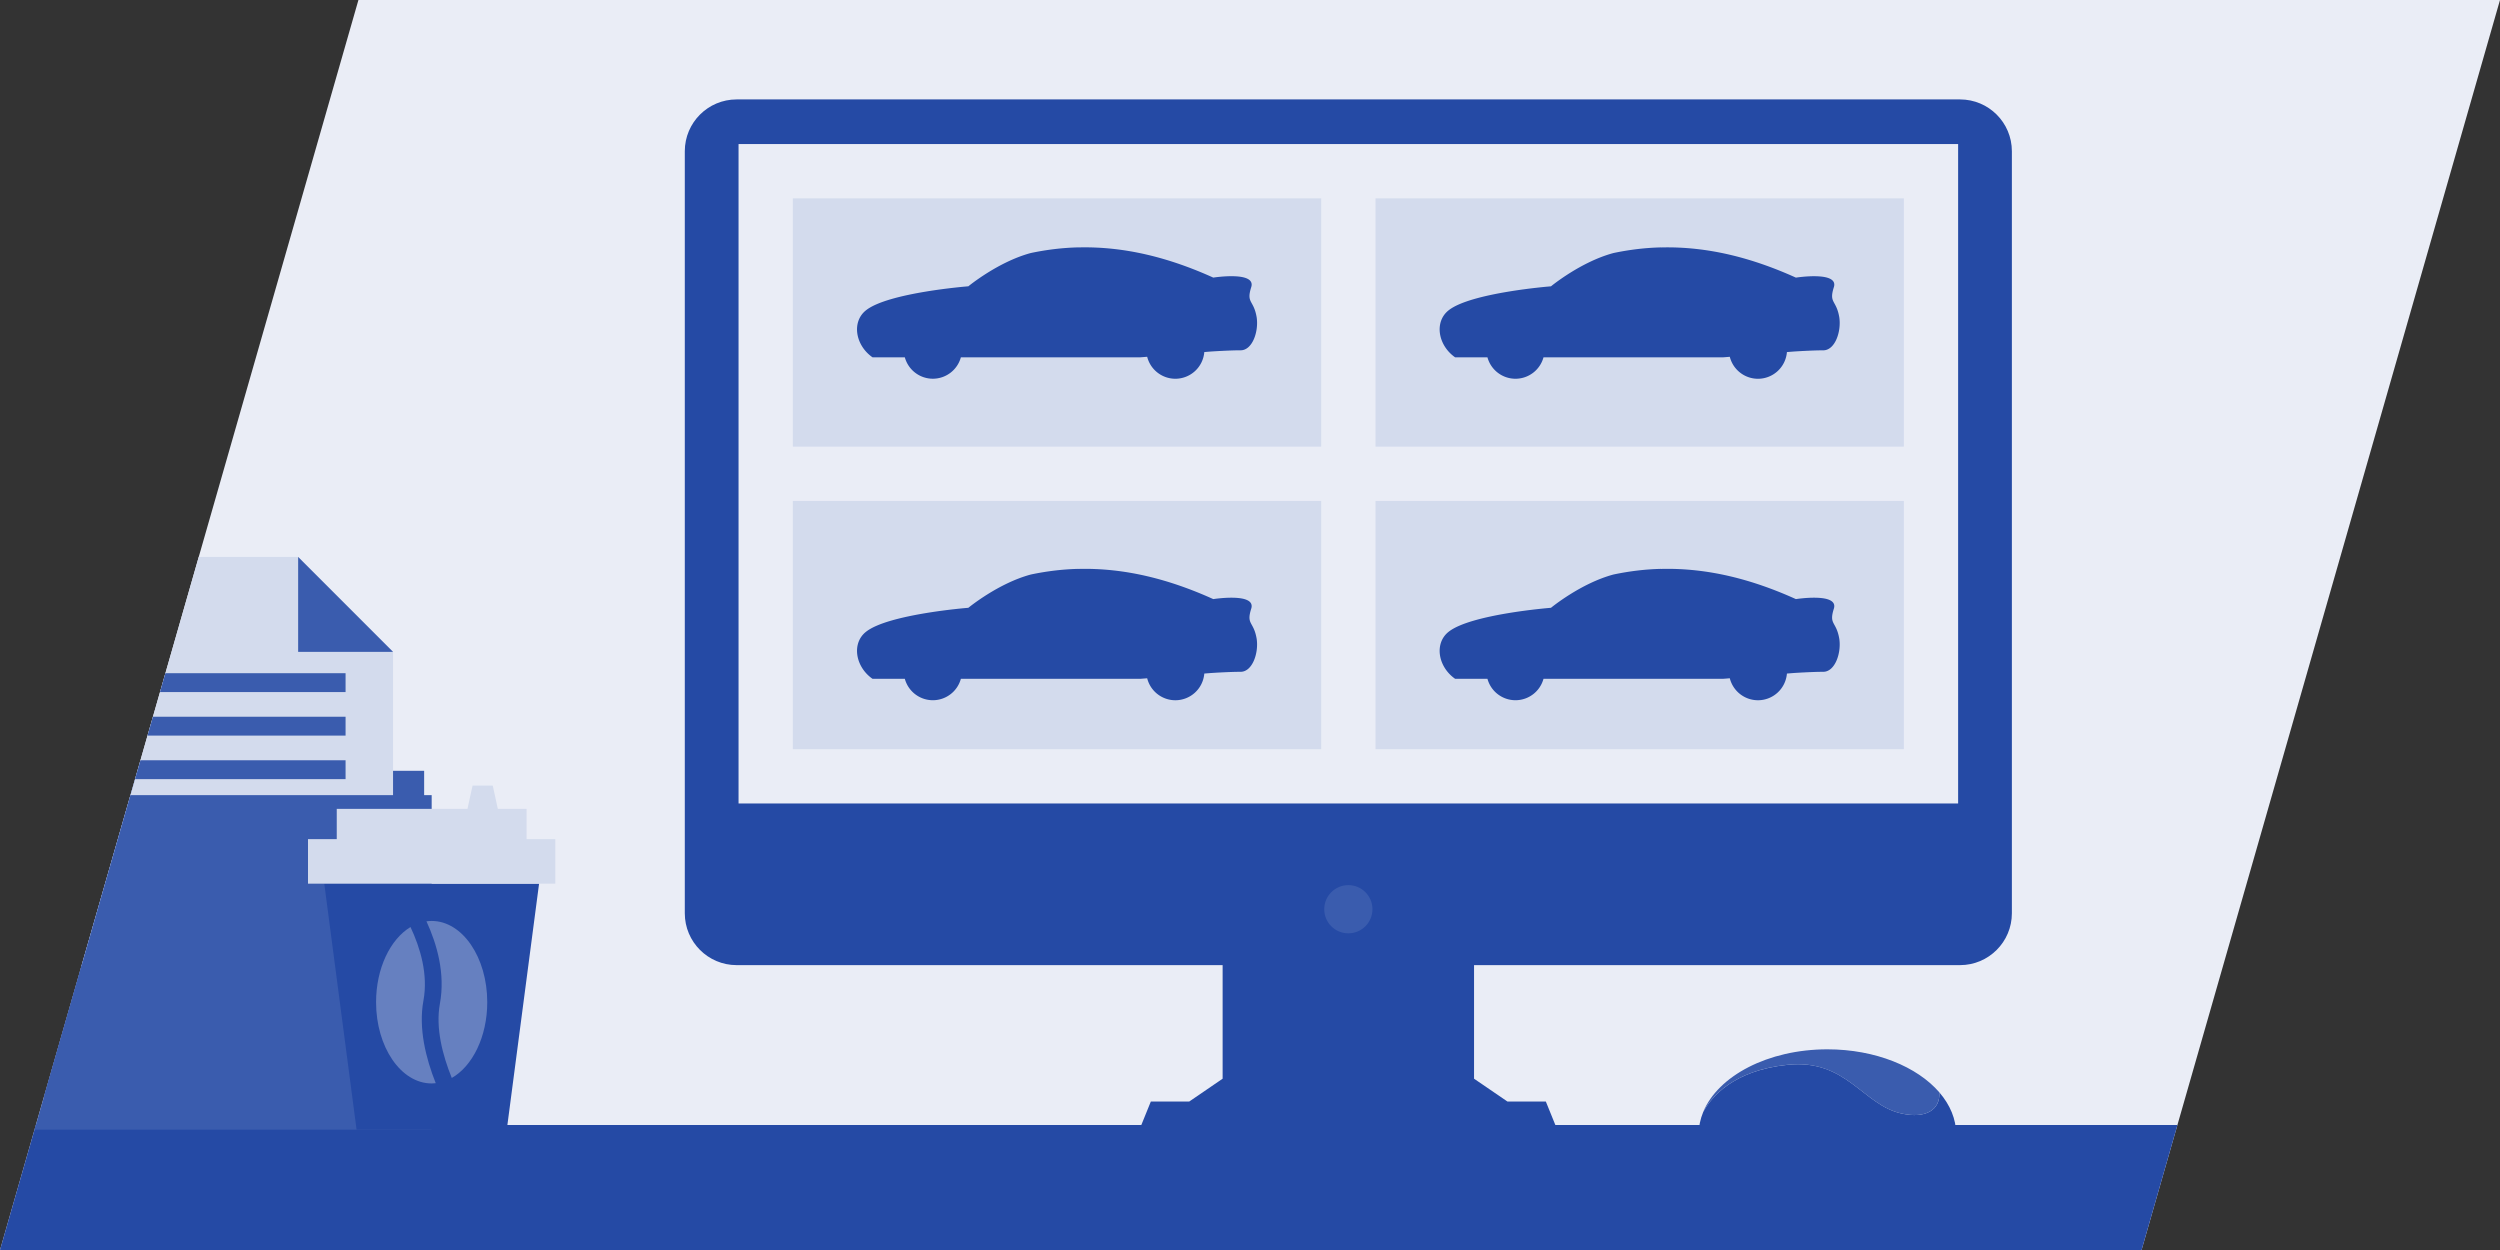 <?xml version="1.0" encoding="UTF-8"?>
<svg version="1.1" viewBox="0 0 100 50" xmlns="http://www.w3.org/2000/svg">
	<rect x="0" y="0" width="100" height="50" fill="#333333" stroke="none"/>
	<path d="m14.337 0h85.663l-14.337 50h-85.663z" fill="#eaedf6"/>
	<path d="m1.434 45h85.663l-1.434 5h-85.663z" fill="#254aa5"/>
	<path d="m71.499 42.593c2.36-0.246 3 1.599 4.557 1.947 0.975 0.218 1.556-0.148 1.519-0.844-0.886-1.028-2.559-1.723-4.479-1.723-2.378 0-4.379 1.065-4.971 2.512 0.327-0.606 1.202-1.666 3.374-1.893" fill="#3a5cae"/>
	<path d="m78.247 45.375c0-0.61-0.245-1.182-0.671-1.677 0.036 0.695-0.544 1.06-1.519 0.842-1.557-0.348-2.196-2.193-4.557-1.947-2.17 0.226-3.045 1.284-3.373 1.891-0.117 0.284-0.18 0.583-0.18 0.891z" fill="#254aa5"/>
	<path d="m5.497 30.832-3.732 13.014h15.201v-13.014z" fill="#3a5cae"/>
	<path d="m7.95 22.277-4.689 16.354h12.461v-12.557l-3.797-3.797z" fill="#d3dbed"/>
	<path d="m11.926 22.278v3.797h3.796z" fill="#3a5cae"/>
	<path d="m6.616 26.928-0.217 0.756h7.424v-0.756z" fill="#3a5cae"/>
	<path d="m6.116 28.67-0.215 0.754h7.922v-0.754z" fill="#3a5cae"/>
	<path d="m5.618 30.41-0.217 0.756h8.422v-0.756z" fill="#3a5cae"/>
	<path d="m5.218 31.805-3.838 13.383h15.887v-13.383z" fill="#3a5cae"/>
	<path d="m14.263 45.188h6.008l1.292-9.842h-8.592z" fill="#254aa5"/>
	<path d="m18.902 31.424-0.203 0.93h-5.229v1.211h-1.15v1.781h9.893v-1.781h-1.15v-1.211h-1.15l-0.203-0.93z" fill="#d3dbed"/>
	<path d="m18.071 43.118c-0.368-0.909-0.654-2.001-0.475-2.969 0.222-1.202-0.116-2.381-0.538-3.296 0.069-0.01 0.139-0.015 0.209-0.015 1.228 0 2.223 1.455 2.223 3.25 0 1.38-0.589 2.558-1.419 3.03" fill="#6680c0"/>
	<path d="m16.42 37.082c0.39 0.828 0.712 1.892 0.517 2.945-0.204 1.106 0.098 2.309 0.493 3.301-0.054 6e-3 -0.109 0.01-0.164 0.01-1.228 0-2.223-1.455-2.223-3.25 0-1.357 0.569-2.519 1.376-3.006" fill="#6680c0"/>
	<path d="m29.466 3.977c-1.145 0-2.074 0.927-2.074 2.072v30.482c0 1.145 0.929 2.074 2.074 2.074h19.439v4.543l-1.334 0.912h-1.537l-0.533 1.314h16.865l-0.533-1.314h-1.537l-1.334-0.912v-4.543h19.439c1.145 0 2.074-0.929 2.074-2.074v-30.482c0-1.145-0.929-2.072-2.074-2.072z" fill="#254aa5"/>
	<path d="m78.325 32.139h-48.783v-26.377h48.783z" fill="#eaedf6"/>
	<path d="m54.898 36.369c0 0.533-0.431 0.964-0.964 0.964s-0.964-0.431-0.964-0.964c0-0.532 0.431-0.964 0.964-0.964s0.964 0.432 0.964 0.964" fill="#3a5cae"/>
	<path d="m52.848 17.865h-21.134v-9.931h21.134v9.931z" fill="#d3dbed"/>
	<path d="m43.134 9.895c-0.623 0.015-1.254 0.089-1.898 0.225-1.31 0.349-2.502 1.332-2.502 1.332s-3.204 0.251-4.096 0.961c-0.584 0.466-0.42 1.404 0.262 1.879h1.293a1.163 1.163 0 0 0 1.121 0.857 1.163 1.163 0 0 0 1.121-0.857h7.186l0.266-0.021a1.163 1.163 0 0 0 1.125 0.879 1.163 1.163 0 0 0 1.16-1.068l0.262-0.021s0.732-0.049 1.199-0.049c0.457-7e-3 0.717-0.734 0.635-1.312-0.12-0.721-0.426-0.558-0.219-1.213 0.208-0.655-1.518-0.383-1.518-0.383-1.748-0.79-3.529-1.254-5.396-1.207z" fill="#254aa5"/>
	<path d="m76.154 17.865h-21.134v-9.931h21.134z" fill="#d3dbed"/>
	<path d="m52.848 29.968h-21.134v-9.931h21.134z" fill="#d3dbed"/>
	<path d="m76.154 29.968h-21.134v-9.931h21.134z" fill="#d3dbed"/>
	<path d="m66.439 9.896c-0.623 0.015-1.254 0.089-1.898 0.225-1.31 0.349-2.502 1.332-2.502 1.332 1e-5 0-3.204 0.251-4.096 0.961-0.584 0.465-0.42 1.404 0.262 1.879h1.293a1.163 1.163 0 0 0 1.121 0.857 1.163 1.163 0 0 0 1.121-0.857h7.186l0.266-0.021a1.163 1.163 0 0 0 1.125 0.879 1.163 1.163 0 0 0 1.16-1.068l0.262-0.021s0.732-0.049 1.199-0.049c0.457-7e-3 0.717-0.734 0.635-1.312-0.12-0.721-0.426-0.558-0.219-1.213 0.208-0.655-1.518-0.383-1.518-0.383-1.748-0.79-3.529-1.254-5.396-1.207z" fill="#254aa5"/>
	<path d="m66.439 22.755c-0.623 0.015-1.254 0.089-1.898 0.225-1.31 0.349-2.502 1.332-2.502 1.332 1e-5 0-3.204 0.251-4.096 0.961-0.584 0.465-0.42 1.404 0.262 1.879h1.293a1.163 1.163 0 0 0 1.121 0.857 1.163 1.163 0 0 0 1.121-0.857h7.186l0.266-0.021a1.163 1.163 0 0 0 1.125 0.879 1.163 1.163 0 0 0 1.16-1.068l0.262-0.021s0.732-0.049 1.199-0.049c0.457-7e-3 0.717-0.734 0.635-1.312-0.12-0.721-0.426-0.558-0.219-1.213 0.208-0.655-1.518-0.383-1.518-0.383-1.748-0.79-3.529-1.254-5.396-1.207z" fill="#254aa5"/>
	<path d="m43.134 22.755c-0.623 0.015-1.254 0.089-1.898 0.225-1.31 0.349-2.502 1.332-2.502 1.332s-3.204 0.251-4.096 0.961c-0.584 0.465-0.42 1.404 0.262 1.879h1.293a1.163 1.163 0 0 0 1.121 0.857 1.163 1.163 0 0 0 1.121-0.857h7.186l0.266-0.021a1.163 1.163 0 0 0 1.125 0.879 1.163 1.163 0 0 0 1.16-1.068l0.262-0.021s0.732-0.049 1.199-0.049c0.457-7e-3 0.717-0.734 0.635-1.312-0.12-0.721-0.426-0.558-0.219-1.213 0.208-0.655-1.518-0.383-1.518-0.383-1.748-0.79-3.529-1.254-5.396-1.207z" fill="#254aa5"/>
</svg>
